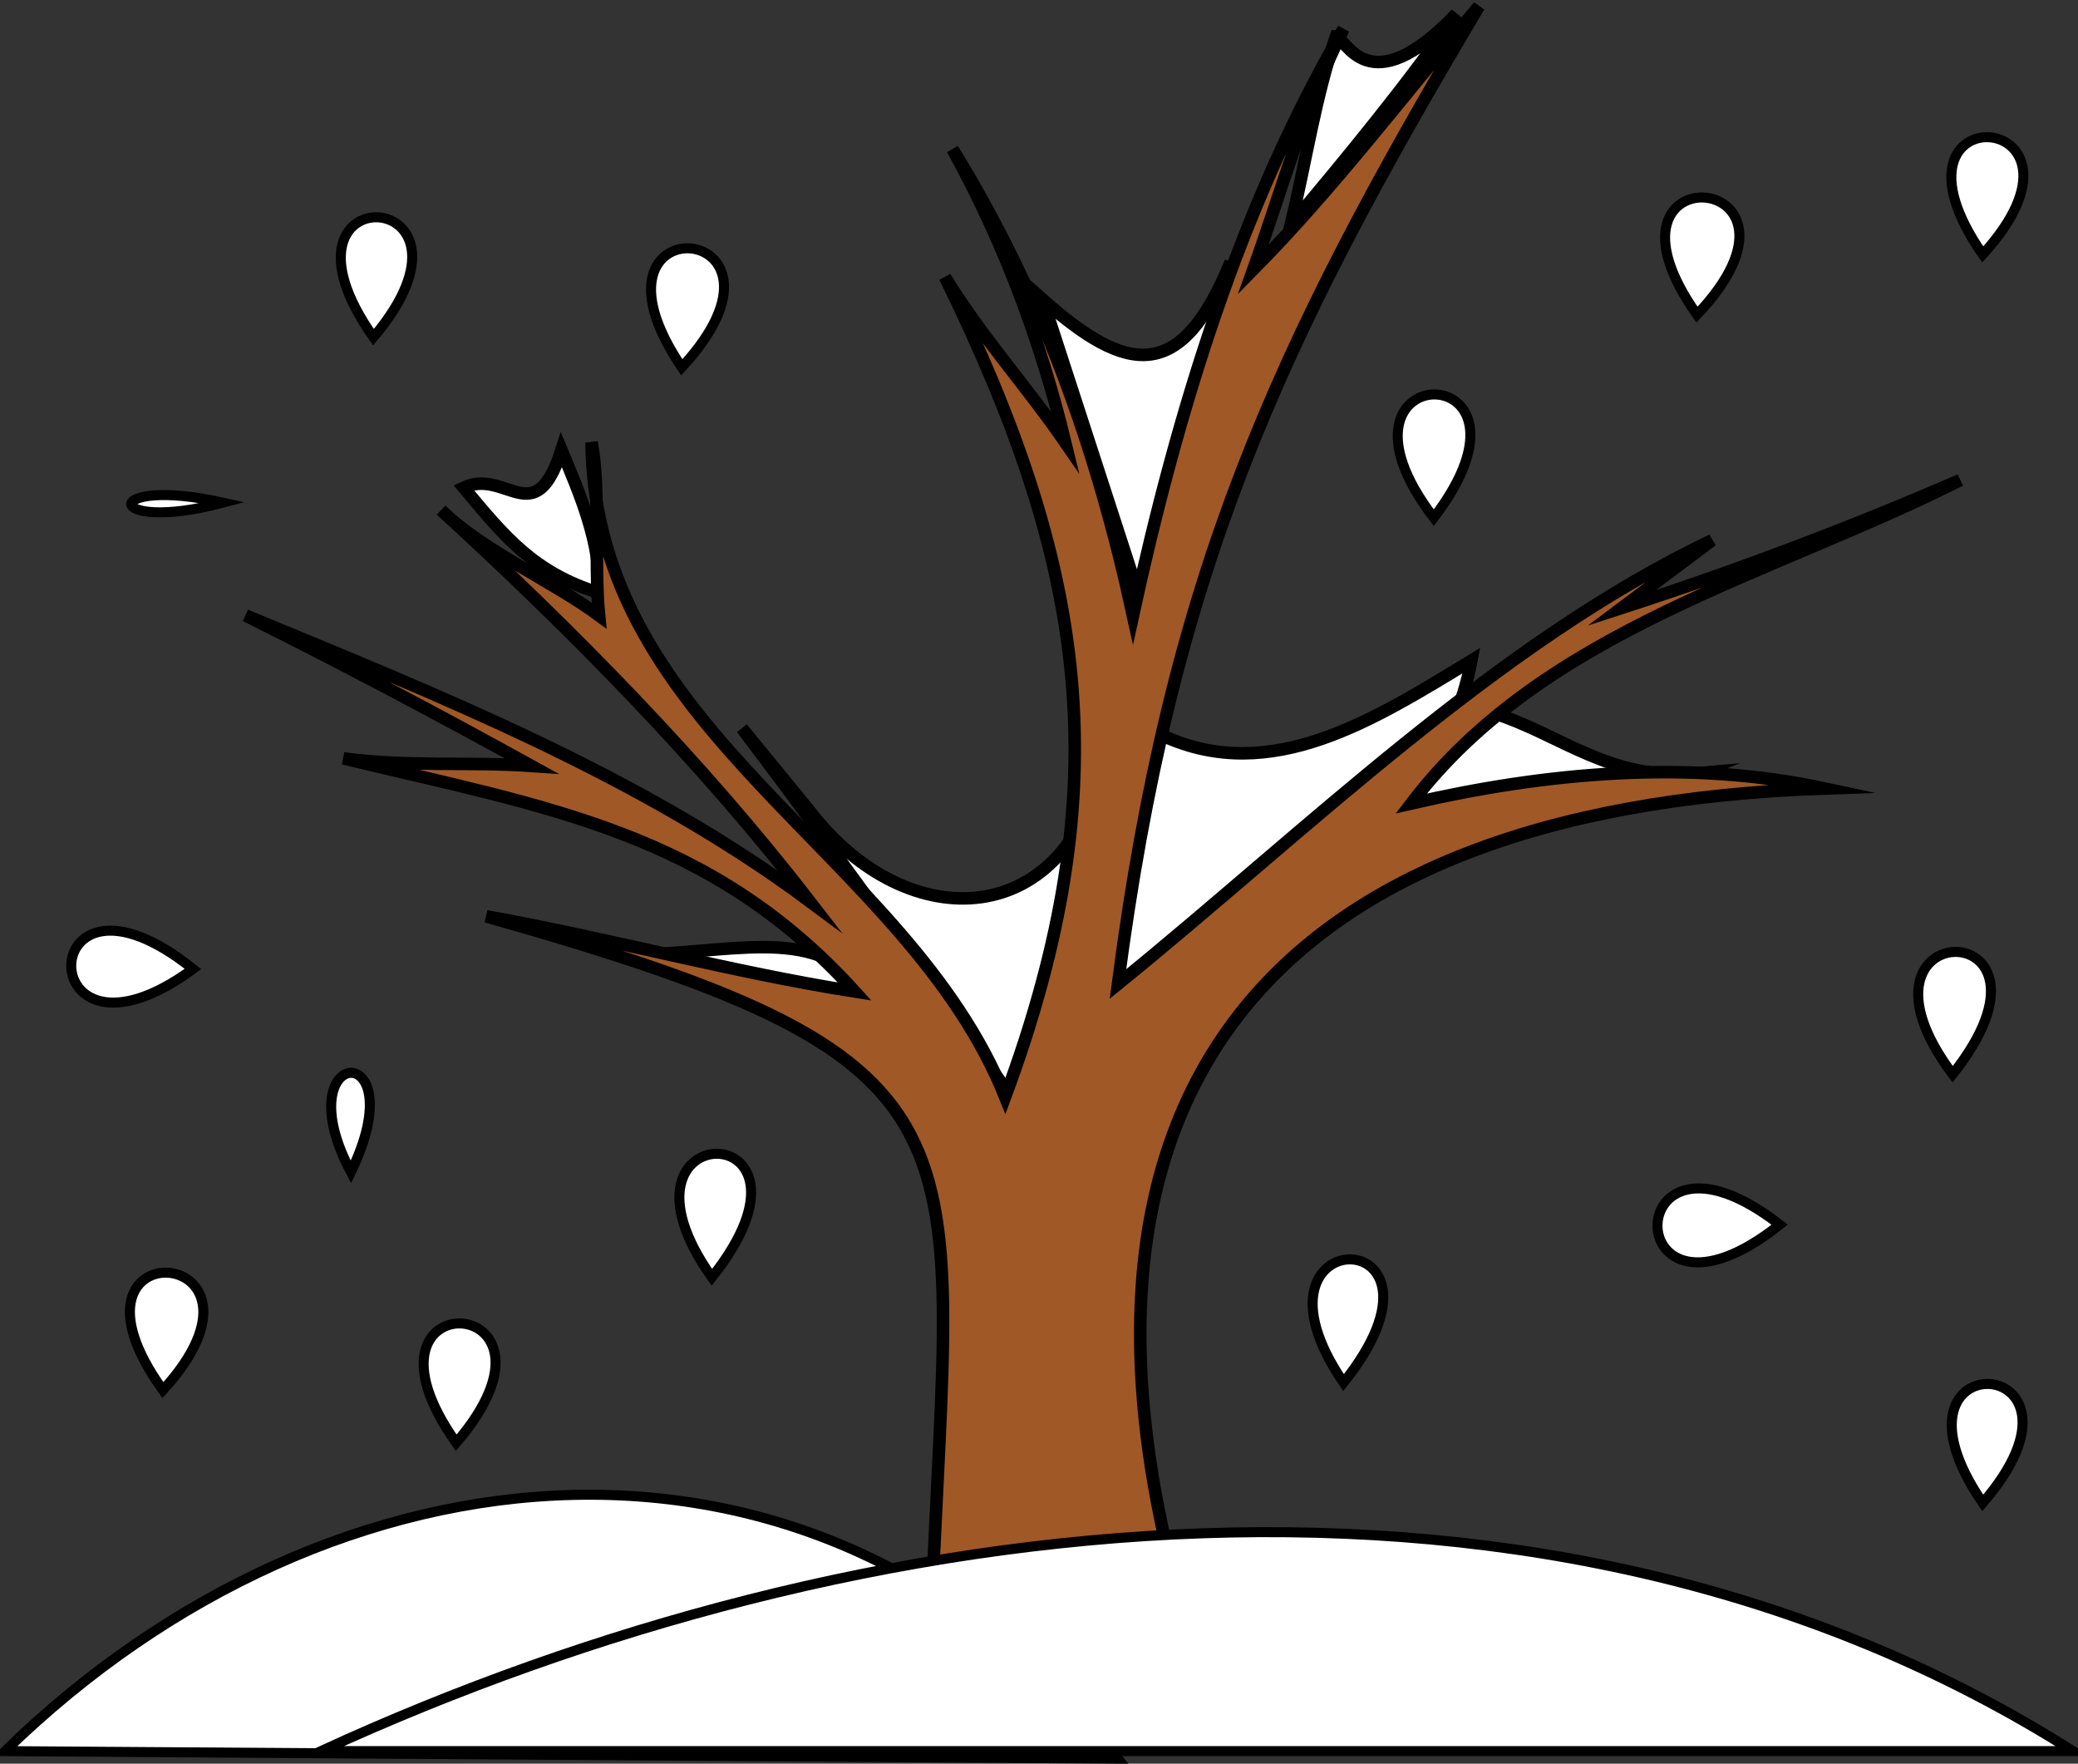 <svg xmlns="http://www.w3.org/2000/svg" xmlns:xlink="http://www.w3.org/1999/xlink" version="1.1" id="Layer_1" x="0px" y="0px" enable-background="new 0 0 822.05 841.89" xml:space="preserve" viewBox="306.95 335.17 207.25 175.88">
<rect x="306.95" y="335.17" width="207.25" height="175.88" fill="#333333" stroke="none"/>
<path fill-rule="evenodd" clip-rule="evenodd" fill="#FFFFFF" stroke="#000000" stroke-width="1.25" stroke-linecap="square" stroke-miterlimit="10" d="  M387.699,416.048c9.921,12.903,25.983,11.74,29.25-5.25c-2.5,12.001-5,24.001-7.5,36.002c-9.429-13.056-18.785-26.157-28.5-39.002  C383.199,410.548,385.449,413.298,387.699,416.048z"/>
<path fill-rule="evenodd" clip-rule="evenodd" fill="#FFFFFF" stroke="#000000" stroke-width="1.25" stroke-linecap="square" stroke-miterlimit="10" d="  M410.949,365.048c8.467,7.517,13.784,8.326,18.75-3.75c-2.379,11.328-5.731,22.58-9,33.75  C417.449,385.048,414.199,375.048,410.949,365.048z"/>
<path fill-rule="evenodd" clip-rule="evenodd" fill="#FFFFFF" stroke="#000000" stroke-width="1.25" stroke-linecap="square" stroke-miterlimit="10" d="  M353.199,383.798c4.224-1.97,7.098,4.54,9.75-3.75c1.795,4.294,3.964,9.29,3.75,14.25  C360.197,392.289,357.263,388.68,353.199,383.798z"/>
<path fill-rule="evenodd" clip-rule="evenodd" fill="#FFFFFF" d="M372.699,430.3c10.503-0.662,17.361-2.661,22.5,6  C389.277,434.958,373.275,430.581,372.699,430.3z"/>
<path fill="none" stroke="#000000" stroke-width="1.25" stroke-linecap="square" stroke-miterlimit="10" d="M372.699,430.3  c10.503-0.662,17.361-2.661,22.5,6c-7.82-1.955-16.499-3.079-24-6"/>
<path fill-rule="evenodd" clip-rule="evenodd" fill="#FFFFFF" stroke="#000000" stroke-width="1.25" stroke-linecap="square" stroke-miterlimit="10" d="  M455.949,406.298c6.674,2.109,11.569,6.796,20.25,6c-11.127,4.37-22.789,7.298-34.5,9.752  C444.663,414.8,449.45,410.656,455.949,406.298z"/>
<path fill-rule="evenodd" clip-rule="evenodd" fill="#FFFFFF" stroke="#000000" stroke-width="1.25" stroke-linecap="square" stroke-miterlimit="10" d="  M440.199,338.798c0.921,0.04,3.158,7.021,12-2.25c-4.975,7.168-10.896,14.328-16.5,21  C437.186,351.355,438.137,344.817,440.199,338.798z"/>
<path fill-rule="evenodd" clip-rule="evenodd" fill="#FFFFFF" stroke="#000000" stroke-width="1.25" stroke-linecap="square" stroke-miterlimit="10" d="  M422.949,408.548c10.785,4.95,21.018-1.592,30.75-7.5c-3.198,17.3-23.899,34.432-40.5,36.752  C415.622,427.302,417.395,414.602,422.949,408.548z"/>
<path fill-rule="evenodd" clip-rule="evenodd" fill="#A05827" stroke="#000000" stroke-width="1.25" stroke-linecap="square" stroke-miterlimit="10" d="  M399.699,500.05c1.739-52.621,8.929-58.449-44.25-73.5c12.309,2.206,24.426,5.565,36.75,7.5c-14.466-15.927-30.698-18.368-51-23.252  c6.192,0.863,12.531,0.324,18.75,0.75c-9.403-5.187-18.889-10.211-28.5-15c19.313,7.982,39.415,15.981,56.25,28.502  c-10.73-13.87-23.609-26.977-36.75-39.002c4.1,4.017,11.259,7.181,15.75,10.5c-0.507-5.12,0.139-13.003-0.75-17.25  c0.288,29.091,31.458,40.886,41.25,65.252c11.531-31.086,8.133-52.922-6-81.752c3.521,5.8,8.209,10.985,12,16.5  c-2.461-10.165-6.184-20.096-11.25-29.25c8.942,14.456,14.389,29.931,18,46.5c4.368-20.061,10.614-40.691,21-58.5  c-3.879,7.7-6.099,15.895-9,24c8.061-8.167,15.017-17.419,22.5-26.25c-20.331,34.122-30.688,56.87-36,97.502  c18.605-15.087,37.75-34.016,59.25-44.252c-3,2.25-6,4.5-9,6.75c11.437-3.708,22.72-7.967,33.75-12.75  c-18.852,9.509-41.487,14.845-54.75,32.25c13.464-3.102,27.716-4.411,41.25-1.5c-56.572,1.949-79.603,31.551-63,85.502  C417.51,499.542,408.05,501.153,399.699,500.05z"/>
<path fill-rule="evenodd" clip-rule="evenodd" fill="#FFFFFF" stroke="#000000" stroke-linecap="square" stroke-miterlimit="10" d="  M329.199,385.298C317.137,388.485,316.824,382.527,329.199,385.298L329.199,385.298z"/>
<path fill-rule="evenodd" clip-rule="evenodd" fill="#FFFFFF" stroke="#000000" stroke-linecap="square" stroke-miterlimit="10" d="  M484.449,457.3C468.217,470.216,468.172,444.665,484.449,457.3L484.449,457.3z"/>
<path fill-rule="evenodd" clip-rule="evenodd" fill="#FFFFFF" stroke="#000000" stroke-linecap="square" stroke-miterlimit="10" d="  M341.949,452.05C335.189,439.313,348.549,438.415,341.949,452.05L341.949,452.05z"/>
<path fill-rule="evenodd" clip-rule="evenodd" fill="#FFFFFF" stroke="#000000" stroke-linecap="square" stroke-miterlimit="10" d="  M476.199,366.548C464.454,349.986,490.046,351.982,476.199,366.548L476.199,366.548z"/>
<path fill-rule="evenodd" clip-rule="evenodd" fill="#FFFFFF" stroke="#000000" stroke-linecap="square" stroke-miterlimit="10" d="  M418.449,510.55c-29.668-37.229-78.312-32.652-111-0.75C344.449,510.05,381.449,510.3,418.449,510.55z"/>
<path fill-rule="evenodd" clip-rule="evenodd" fill="#FFFFFF" stroke="#000000" stroke-linecap="square" stroke-miterlimit="10" d="  M513.699,509.8c-52.32-33.166-120.852-24.768-174.75,0C397.199,509.8,455.449,509.8,513.699,509.8z"/>
<path fill-rule="evenodd" clip-rule="evenodd" fill="#FFFFFF" stroke="#000000" stroke-linecap="square" stroke-miterlimit="10" d="  M374.949,371.798C363.542,354.983,388.648,357,374.949,371.798L374.949,371.798z"/>
<path fill-rule="evenodd" clip-rule="evenodd" fill="#FFFFFF" stroke="#000000" stroke-linecap="square" stroke-miterlimit="10" d="  M377.949,462.55C366.247,446.078,390.991,446.16,377.949,462.55L377.949,462.55z"/>
<path fill-rule="evenodd" clip-rule="evenodd" fill="#FFFFFF" stroke="#000000" stroke-linecap="square" stroke-miterlimit="10" d="  M504.699,360.548C493.212,344.02,518.034,345.91,504.699,360.548L504.699,360.548z"/>
<path fill-rule="evenodd" clip-rule="evenodd" fill="#FFFFFF" stroke="#000000" stroke-linecap="square" stroke-miterlimit="10" d="  M323.199,473.8C311.271,457.259,336.604,459.125,323.199,473.8L323.199,473.8z"/>
<path fill-rule="evenodd" clip-rule="evenodd" fill="#FFFFFF" stroke="#000000" stroke-linecap="square" stroke-miterlimit="10" d="  M504.699,485.05C493.382,468.543,517.785,469.925,504.699,485.05L504.699,485.05z"/>
<path fill-rule="evenodd" clip-rule="evenodd" fill="#FFFFFF" stroke="#000000" stroke-linecap="square" stroke-miterlimit="10" d="  M440.949,473.05C429.665,456.578,453.99,456.748,440.949,473.05L440.949,473.05z"/>
<path fill-rule="evenodd" clip-rule="evenodd" fill="#FFFFFF" stroke="#000000" stroke-linecap="square" stroke-miterlimit="10" d="  M501.699,442.3C489.519,426.059,514.644,426.006,501.699,442.3L501.699,442.3z"/>
<path fill-rule="evenodd" clip-rule="evenodd" fill="#FFFFFF" stroke="#000000" stroke-linecap="square" stroke-miterlimit="10" d="  M326.199,431.8C309.897,443.758,310.114,418.91,326.199,431.8L326.199,431.8z"/>
<path fill-rule="evenodd" clip-rule="evenodd" fill="#FFFFFF" stroke="#000000" stroke-linecap="square" stroke-miterlimit="10" d="  M449.949,386.798C437.452,370.494,462.55,370.319,449.949,386.798L449.949,386.798z"/>
<path fill-rule="evenodd" clip-rule="evenodd" fill="#FFFFFF" stroke="#000000" stroke-linecap="square" stroke-miterlimit="10" d="  M352.449,479.05C340.719,462.53,365.534,463.84,352.449,479.05L352.449,479.05z"/>
<path fill-rule="evenodd" clip-rule="evenodd" fill="#FFFFFF" stroke="#000000" stroke-linecap="square" stroke-miterlimit="10" d="  M344.199,368.798C332.48,352.206,357.124,353.51,344.199,368.798L344.199,368.798z"/>
</svg>